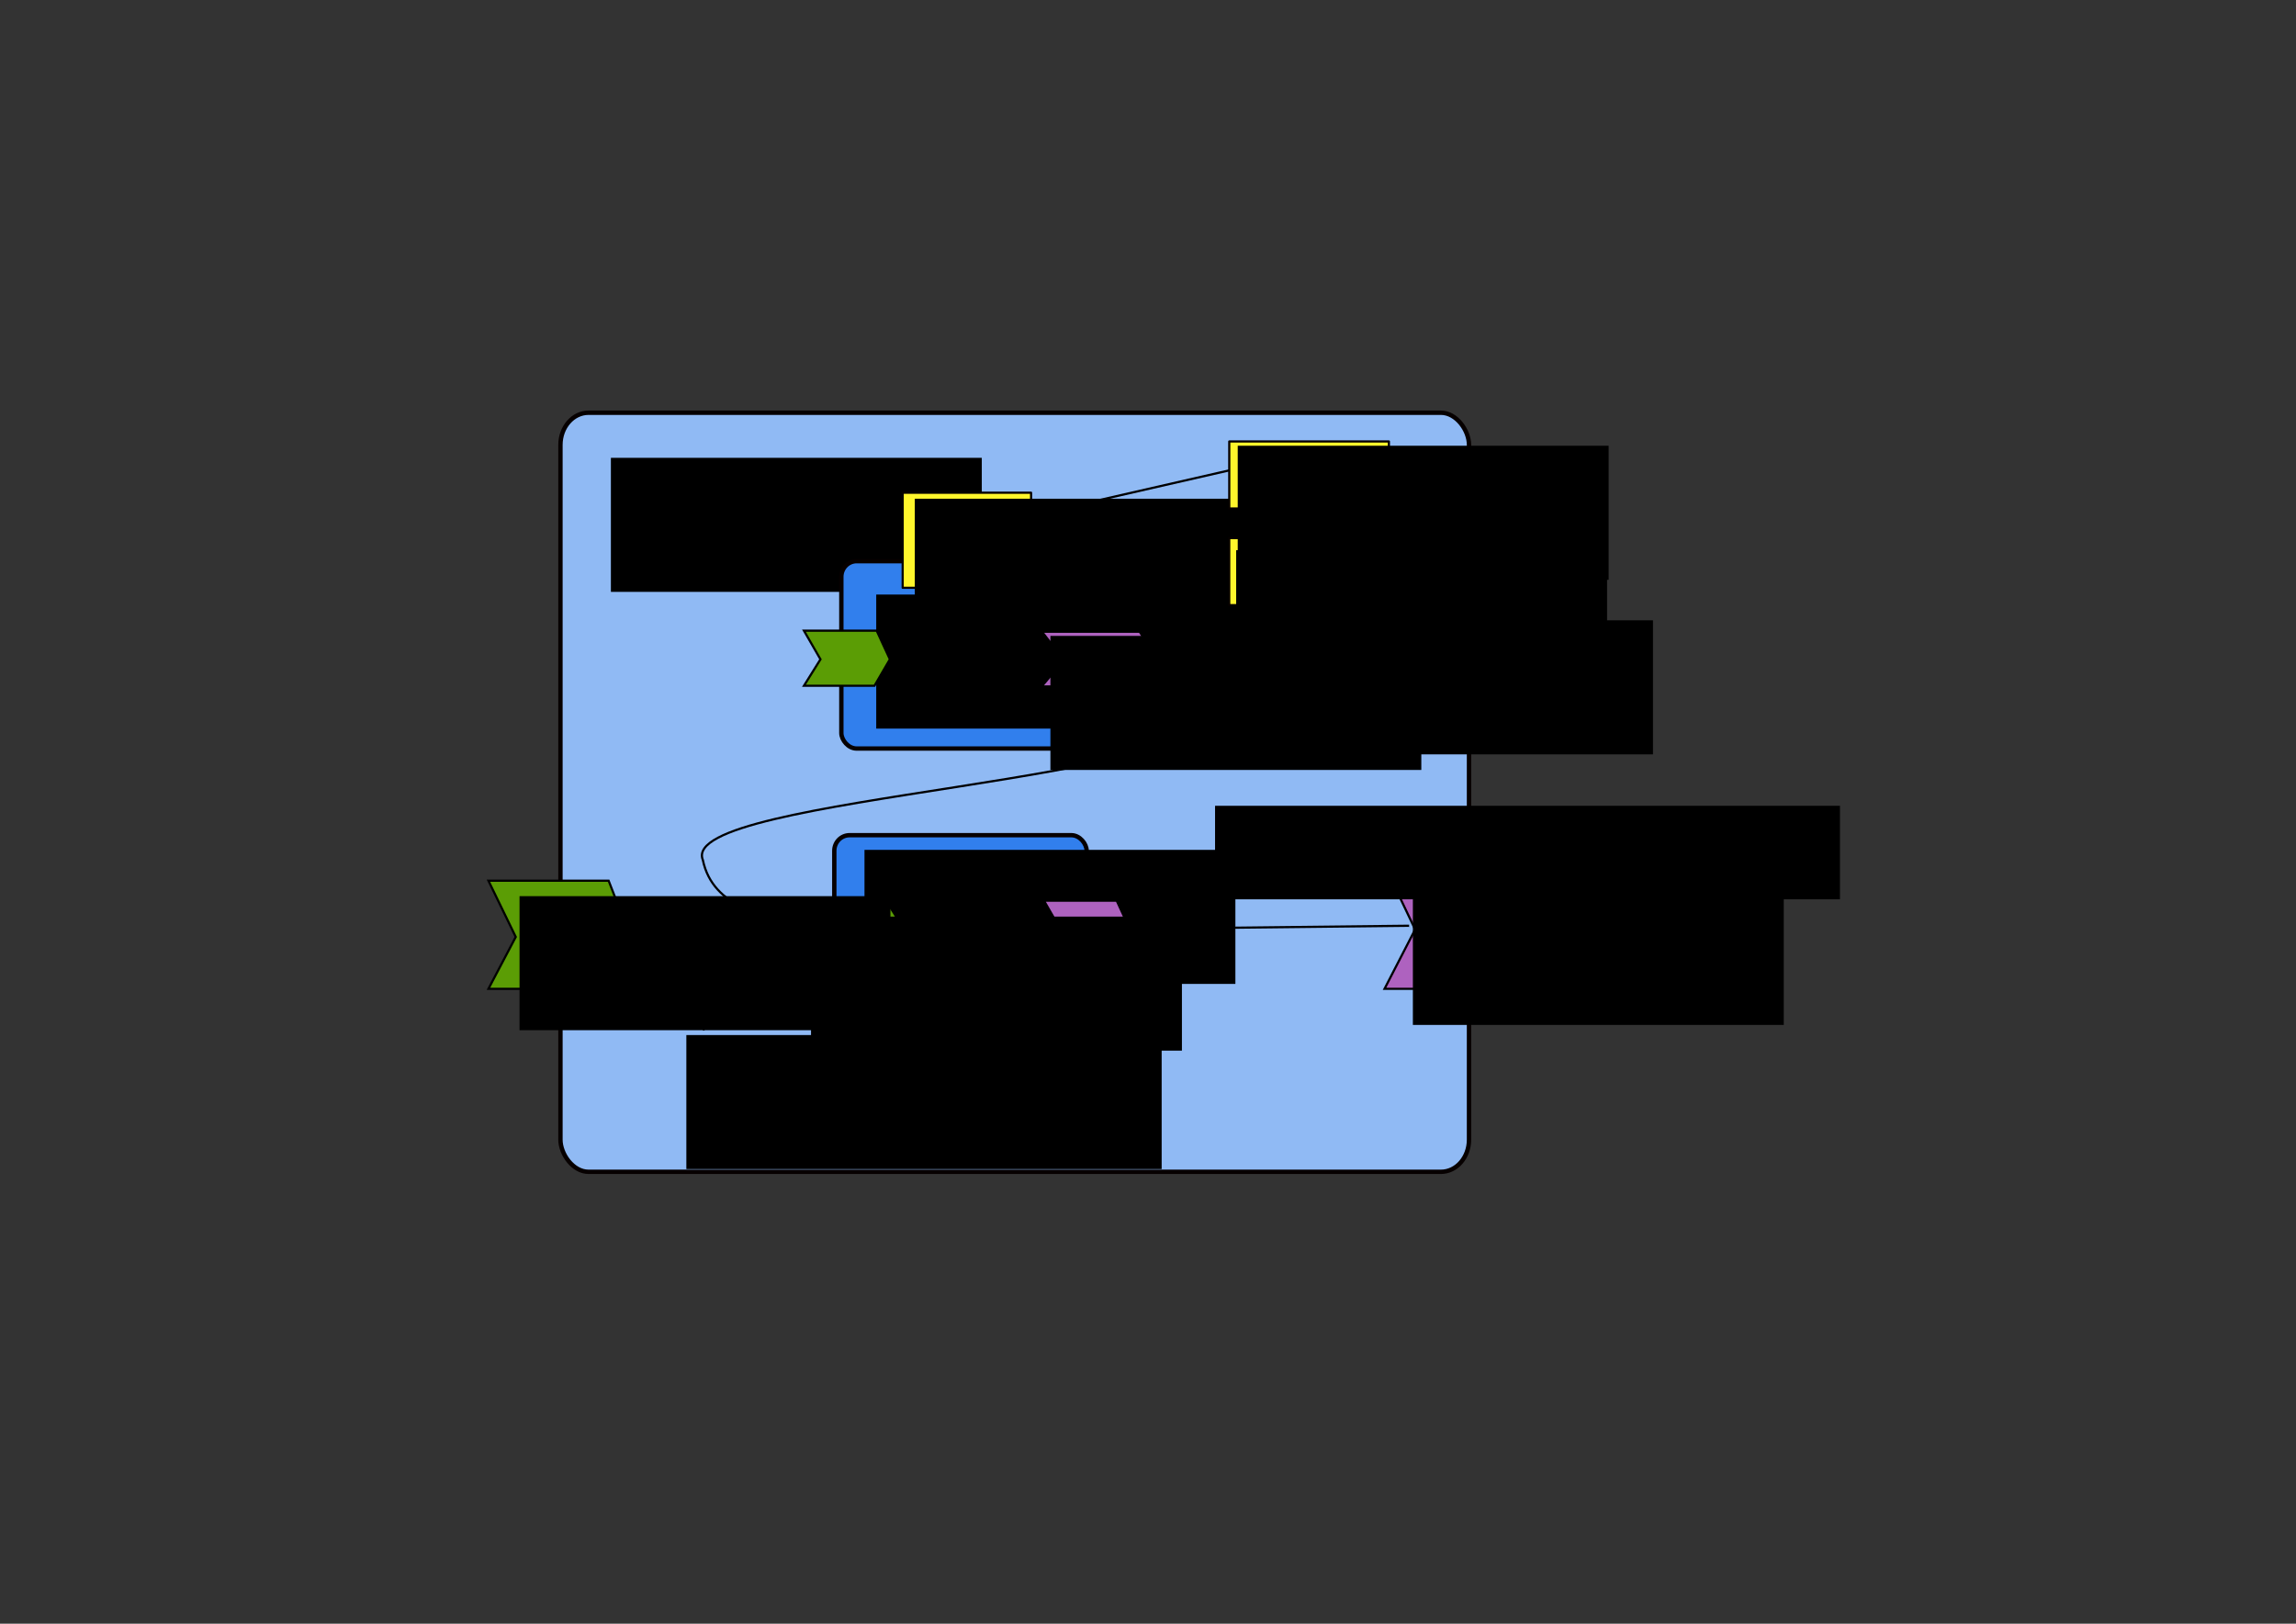 <?xml version="1.0" encoding="UTF-8" standalone="no"?>
<!-- Created with Inkscape (http://www.inkscape.org/) -->
<svg
   xmlns:dc="http://purl.org/dc/elements/1.1/"
   xmlns:cc="http://web.resource.org/cc/"
   xmlns:rdf="http://www.w3.org/1999/02/22-rdf-syntax-ns#"
   xmlns:svg="http://www.w3.org/2000/svg"
   xmlns="http://www.w3.org/2000/svg"
   xmlns:sodipodi="http://sodipodi.sourceforge.net/DTD/sodipodi-0.dtd"
   xmlns:inkscape="http://www.inkscape.org/namespaces/inkscape"
   width="1052.362"
   height="744.094"
   id="svg2"
   sodipodi:version="0.32"
   inkscape:version="0.44"
   sodipodi:docbase="C:\simon\Projects\Tuscany\java\java-head\sca\samples\databinding-echo"
   sodipodi:docname="databinding-echo.svg"
   version="1.0">
  <rect width="100%" height="100%" fill="#333333" stroke="none"/>
  <defs
     id="defs4" />
  <sodipodi:namedview
     id="base"
     pagecolor="#ffffff"
     bordercolor="#666666"
     borderopacity="1.0"
     gridtolerance="10000"
     guidetolerance="10"
     objecttolerance="10"
     inkscape:pageopacity="0.0"
     inkscape:pageshadow="2"
     inkscape:zoom="1.4"
     inkscape:cx="651.92601"
     inkscape:cy="392.43347"
     inkscape:document-units="px"
     inkscape:current-layer="layer1"
     inkscape:window-width="1054"
     inkscape:window-height="721"
     inkscape:window-x="129"
     inkscape:window-y="144" />
  <g
     inkscape:label="Layer 1"
     inkscape:groupmode="layer"
     id="layer1">
    <g
       id="g2997"
       transform="translate(-1.429,-2.857)">
      <rect
         rx="12.859"
         ry="14.717"
         y="192.002"
         x="258.312"
         height="347.857"
         width="416.429"
         id="rect2067"
         style="opacity:1;fill:#90baf4;fill-opacity:1;stroke:#060000;stroke-width:2;stroke-miterlimit:4;stroke-dasharray:none;stroke-dashoffset:0;stroke-opacity:1" />
      <flowRoot
         id="flowRoot2954"
         xml:space="preserve"><flowRegion
           id="flowRegion2956"><rect
             y="212.666"
             x="281.429"
             height="61.429"
             width="170"
             id="rect2958" /></flowRegion><flowPara
           id="flowPara2960">EchoDataBinding</flowPara></flowRoot>      <rect
         style="fill:#317fed;fill-opacity:1;stroke:#060000;stroke-width:2;stroke-linejoin:round;stroke-miterlimit:4;stroke-dasharray:none;stroke-dashoffset:0;stroke-opacity:1"
         id="rect1883"
         width="115.662"
         height="85.863"
         x="383.826"
         y="385.599"
         rx="6.996"
         ry="7.123" />
      <flowRoot
         xml:space="preserve"
         id="flowRoot1885"
         transform="translate(116.236,179.66)"><flowRegion
           id="flowRegion1887"><rect
             id="rect1889"
             width="170"
             height="61.429"
             x="281.429"
             y="212.666" /></flowRegion><flowPara
           id="flowPara1891">ComponentB</flowPara></flowRoot>      <path
         style="fill:#5b9d05;fill-opacity:1;fill-rule:evenodd;stroke:black;stroke-width:1px;stroke-linecap:butt;stroke-linejoin:miter;stroke-opacity:1"
         d="M 362.676,417.446 L 408.703,417.446 L 417.072,430.578 L 407.309,442.7 L 362.676,442.7 L 373.137,430.578 L 362.676,417.446 z "
         id="path1895" />
      <path
         style="fill:#ae62bf;fill-opacity:1;fill-rule:evenodd;stroke:black;stroke-width:1px;stroke-linecap:butt;stroke-linejoin:miter;stroke-opacity:1"
         d="M 479.928,415.608 L 513.263,415.608 L 519.324,428.74 L 512.253,440.861 L 479.928,440.861 L 487.504,428.74 L 479.928,415.608 z "
         id="path1897" />
      <path
         style="fill:none;fill-rule:evenodd;stroke:black;stroke-width:1px;stroke-linecap:butt;stroke-linejoin:miter;stroke-opacity:1"
         d="M 530.714,300.523 C 542.236,306.083 554.668,310.125 560.714,324.809 C 566.714,361.728 311.416,367.02 323.571,396.952 C 328.253,419.413 352.588,422.221 371.429,430.523"
         id="path1985"
         sodipodi:nodetypes="cccc" />
      <path
         style="fill:#ae62bf;fill-opacity:1;fill-rule:evenodd;stroke:black;stroke-width:1px;stroke-linecap:butt;stroke-linejoin:miter;stroke-opacity:1"
         d="M 636.016,399.325 L 697.758,399.325 L 708.983,428.8 L 695.887,456.007 L 636.016,456.007 L 650.048,428.8 L 636.016,399.325 z "
         id="path1987" />
    </g>
    <rect
       style="fill:#317fed;fill-opacity:1;stroke:#060000;stroke-width:2;stroke-linejoin:round;stroke-miterlimit:4;stroke-dasharray:none;stroke-dashoffset:0;stroke-opacity:1"
       id="rect2988"
       width="115.662"
       height="85.863"
       x="385.631"
       y="257.168"
       rx="6.996"
       ry="7.123" />
    <flowRoot
       xml:space="preserve"
       id="flowRoot2966"
       transform="translate(120.183,59.8)"><flowRegion
         id="flowRegion2968"><rect
           id="rect2970"
           width="170"
           height="61.429"
           x="281.429"
           y="212.666" /></flowRegion><flowPara
         id="flowPara2972">ComponentA</flowPara></flowRoot>    <rect
       style="opacity:1;fill:#fff62c;fill-opacity:1;stroke:#060000;stroke-width:1;stroke-linejoin:round;stroke-miterlimit:4;stroke-dasharray:none;stroke-dashoffset:0;stroke-opacity:1"
       id="rect3006"
       width="58.861"
       height="43.565"
       x="413.735"
       y="225.796"
       rx="29.431"
       ry="0" />
    <path
       style="fill:#5b9d05;fill-opacity:1;fill-rule:evenodd;stroke:black;stroke-width:1px;stroke-linecap:butt;stroke-linejoin:miter;stroke-opacity:1"
       d="M 368.48,289.015 L 401.815,289.015 L 407.876,302.147 L 400.805,314.268 L 368.48,314.268 L 376.056,302.147 L 368.48,289.015 z "
       id="path3017" />
    <path
       style="fill:#ae62bf;fill-opacity:1;fill-rule:evenodd;stroke:black;stroke-width:1px;stroke-linecap:butt;stroke-linejoin:miter;stroke-opacity:1"
       d="M 477.447,289.319 L 522.266,289.319 L 530.415,302.451 L 520.908,314.573 L 477.447,314.573 L 487.633,302.451 L 477.447,289.319 z "
       id="path3019" />
    <path
       style="fill:#5b9d05;fill-opacity:1;fill-rule:evenodd;stroke:black;stroke-width:1px;stroke-linecap:butt;stroke-linejoin:miter;stroke-opacity:1"
       d="M 223.873,403.61 L 278.967,403.61 L 288.983,429.371 L 277.297,453.15 L 223.873,453.15 L 236.394,429.371 L 223.873,403.61 z "
       id="path1899" />
    <flowRoot
       xml:space="preserve"
       id="flowRoot1909"
       transform="translate(-43.305,198.013)"><flowRegion
         id="flowRegion1911"><rect
           id="rect1913"
           width="170"
           height="61.429"
           x="281.429"
           y="212.666" /></flowRegion><flowPara
         id="flowPara1915"
         style="font-size:10px;font-style:normal;font-variant:normal;font-weight:normal;font-stretch:normal;text-align:start;line-height:125%;writing-mode:lr-tb;text-anchor:start;font-family:Bitstream Vera Sans">Echo</flowPara><flowPara
         style="font-size:10px;font-style:normal;font-variant:normal;font-weight:normal;font-stretch:normal;text-align:start;line-height:125%;writing-mode:lr-tb;text-anchor:start;font-family:Bitstream Vera Sans"
         id="flowPara1919">Service</flowPara><flowPara
         style="font-size:8;font-style:normal;font-variant:normal;font-weight:normal;font-stretch:normal;text-align:start;line-height:125%;writing-mode:lr;text-anchor:start;font-family:Bitstream Vera Sans"
         id="flowPara1923">binding.echo</flowPara></flowRoot>    <path
       style="fill:none;fill-rule:evenodd;stroke:black;stroke-width:1px;stroke-linecap:butt;stroke-linejoin:miter;stroke-opacity:1"
       d="M 285.714,429.809 C 370.714,429.809 370.714,429.809 370.714,429.809"
       id="path1927" />
    <flowRoot
       xml:space="preserve"
       id="flowRoot1929"
       transform="translate(137.87,15.886)"
       style="font-size:8px;font-style:normal;font-variant:normal;font-weight:normal;font-stretch:normal;text-align:start;line-height:125%;writing-mode:lr-tb;text-anchor:start;font-family:Bitstream Vera Sans"><flowRegion
         id="flowRegion1931"><rect
           id="rect1933"
           width="170"
           height="61.429"
           x="281.429"
           y="212.666"
           style="font-size:8px;font-style:normal;font-variant:normal;font-weight:normal;font-stretch:normal;text-align:start;line-height:125%;writing-mode:lr-tb;text-anchor:start;font-family:Bitstream Vera Sans" /></flowRegion><flowPara
         style="font-size:8px;font-style:normal;font-variant:normal;font-weight:normal;font-stretch:normal;text-align:start;line-height:125%;writing-mode:lr-tb;text-anchor:start;font-family:Bitstream Vera Sans"
         id="flowPara1939">prefix</flowPara><flowPara
         style="font-size:8px;font-style:normal;font-variant:normal;font-weight:normal;font-stretch:normal;text-align:start;line-height:125%;writing-mode:lr-tb;text-anchor:start;font-family:Bitstream Vera Sans"
         id="flowPara1946">prefix1</flowPara><flowPara
         style="font-size:8px;font-style:normal;font-variant:normal;font-weight:normal;font-stretch:normal;text-align:start;line-height:125%;writing-mode:lr-tb;text-anchor:start;font-family:Bitstream Vera Sans"
         id="flowPara1948">bar</flowPara><flowPara
         style="font-size:8px;font-style:normal;font-variant:normal;font-weight:normal;font-stretch:normal;text-align:start;line-height:125%;writing-mode:lr-tb;text-anchor:start;font-family:Bitstream Vera Sans"
         id="flowPara1950">omProperty</flowPara></flowRoot>    <flowRoot
       xml:space="preserve"
       id="flowRoot1952"
       transform="translate(200.023,78.749)"
       style="font-size:8px;font-style:normal;font-variant:normal;font-weight:normal;font-stretch:normal;text-align:start;line-height:125%;writing-mode:lr-tb;text-anchor:start;font-family:Bitstream Vera Sans"><flowRegion
         id="flowRegion1954"><rect
           id="rect1956"
           width="170"
           height="61.429"
           x="281.429"
           y="212.666"
           style="font-size:8px;font-style:normal;font-variant:normal;font-weight:normal;font-stretch:normal;text-align:start;line-height:125%;writing-mode:lr-tb;text-anchor:start;font-family:Bitstream Vera Sans" /></flowRegion><flowPara
         style="font-size:8px;font-style:normal;font-variant:normal;font-weight:normal;font-stretch:normal;text-align:start;line-height:125%;writing-mode:lr-tb;text-anchor:start;font-family:Bitstream Vera Sans"
         id="flowPara1964">interface1</flowPara></flowRoot>    <flowRoot
       xml:space="preserve"
       id="flowRoot1975"
       transform="translate(90.301,207.381)"
       style="font-size:8px;font-style:normal;font-variant:normal;font-weight:normal;font-stretch:normal;text-align:start;line-height:125%;writing-mode:lr-tb;text-anchor:start;font-family:Bitstream Vera Sans"><flowRegion
         id="flowRegion1977"><rect
           id="rect1979"
           width="170"
           height="61.429"
           x="281.429"
           y="212.666"
           style="font-size:8px;font-style:normal;font-variant:normal;font-weight:normal;font-stretch:normal;text-align:start;line-height:125%;writing-mode:lr-tb;text-anchor:start;font-family:Bitstream Vera Sans" /></flowRegion><flowPara
         style="font-size:8px;font-style:normal;font-variant:normal;font-weight:normal;font-stretch:normal;text-align:start;line-height:125%;writing-mode:lr-tb;text-anchor:start;font-family:Bitstream Vera Sans"
         id="flowPara1981">interface2</flowPara></flowRoot>    <flowRoot
       xml:space="preserve"
       id="flowRoot1989"
       transform="translate(366.156,195.6)"><flowRegion
         id="flowRegion1991"><rect
           id="rect1993"
           width="170"
           height="61.429"
           x="281.429"
           y="212.666" /></flowRegion><flowPara
         id="flowPara1995"
         style="font-size:10px;font-style:normal;font-variant:normal;font-weight:normal;font-stretch:normal;text-align:start;line-height:125%;writing-mode:lr-tb;text-anchor:start;font-family:Bitstream Vera Sans">Echo</flowPara><flowPara
         style="font-size:10px;font-style:normal;font-variant:normal;font-weight:normal;font-stretch:normal;text-align:start;line-height:125%;writing-mode:lr-tb;text-anchor:start;font-family:Bitstream Vera Sans"
         id="flowPara1997">Reference</flowPara><flowPara
         style="font-size:8;font-style:normal;font-variant:normal;font-weight:normal;font-stretch:normal;text-align:start;line-height:125%;writing-mode:lr;text-anchor:start;font-family:Bitstream Vera Sans"
         id="flowPara1999">binding.echo</flowPara></flowRoot>    <path
       style="fill:none;fill-rule:evenodd;stroke:black;stroke-width:1px;stroke-linecap:butt;stroke-linejoin:miter;stroke-opacity:1"
       d="M 517.286,425.666 C 645.857,424.237 645.857,424.237 645.857,424.237"
       id="path2003" />
    <rect
       style="opacity:1;fill:#fff62c;fill-opacity:1;stroke:#060000;stroke-width:1;stroke-linejoin:round;stroke-miterlimit:4;stroke-dasharray:none;stroke-dashoffset:0;stroke-opacity:1"
       id="rect2005"
       width="73.167"
       height="30.708"
       x="563.427"
       y="202.312"
       rx="36.583"
       ry="0" />
    <rect
       style="opacity:1;fill:#fff62c;fill-opacity:1;stroke:#060000;stroke-width:1;stroke-linejoin:round;stroke-miterlimit:4;stroke-dasharray:none;stroke-dashoffset:0;stroke-opacity:1"
       id="rect2007"
       width="73.167"
       height="30.708"
       x="563.407"
       y="246.598"
       rx="36.583"
       ry="0" />
    <flowRoot
       xml:space="preserve"
       id="flowRoot2009"
       transform="translate(285.881,-8.394)"
       style="font-size:8px;font-style:normal;font-variant:normal;font-weight:normal;font-stretch:normal;text-align:start;line-height:125%;writing-mode:lr-tb;text-anchor:start;font-family:Bitstream Vera Sans"><flowRegion
         id="flowRegion2011"><rect
           id="rect2013"
           width="170"
           height="61.429"
           x="281.429"
           y="212.666"
           style="font-size:8px;font-style:normal;font-variant:normal;font-weight:normal;font-stretch:normal;text-align:start;line-height:125%;writing-mode:lr-tb;text-anchor:start;font-family:Bitstream Vera Sans" /></flowRegion><flowPara
         style="font-size:8px;font-style:normal;font-variant:normal;font-weight:normal;font-stretch:normal;text-align:start;line-height:125%;writing-mode:lr-tb;text-anchor:start;font-family:Bitstream Vera Sans"
         id="flowPara2021">messagePrefix</flowPara></flowRoot>    <flowRoot
       xml:space="preserve"
       id="flowRoot2023"
       transform="translate(285.166,39.463)"
       style="font-size:8px;font-style:normal;font-variant:normal;font-weight:normal;font-stretch:normal;text-align:start;line-height:125%;writing-mode:lr-tb;text-anchor:start;font-family:Bitstream Vera Sans"><flowRegion
         id="flowRegion2025"><rect
           id="rect2027"
           width="170"
           height="61.429"
           x="281.429"
           y="212.666"
           style="font-size:8px;font-style:normal;font-variant:normal;font-weight:normal;font-stretch:normal;text-align:start;line-height:125%;writing-mode:lr-tb;text-anchor:start;font-family:Bitstream Vera Sans" /></flowRegion><flowPara
         style="font-size:8px;font-style:normal;font-variant:normal;font-weight:normal;font-stretch:normal;text-align:start;line-height:125%;writing-mode:lr-tb;text-anchor:start;font-family:Bitstream Vera Sans"
         id="flowPara2035">complexProperty</flowPara></flowRoot>    <path
       style="fill:none;fill-rule:evenodd;stroke:black;stroke-width:1px;stroke-linecap:butt;stroke-linejoin:miter;stroke-opacity:1"
       d="M 447.857,241.952 C 563.571,215.523 563.571,215.523 563.571,215.523"
       id="path2055" />
    <path
       style="fill:none;fill-rule:evenodd;stroke:black;stroke-width:1px;stroke-linecap:butt;stroke-linejoin:miter;stroke-opacity:1"
       d="M 466.429,263.38 C 562.857,261.952 562.857,261.952 562.857,261.952"
       id="path2057" />
    <flowRoot
       xml:space="preserve"
       id="flowRoot2061"
       transform="translate(33.158,261.667)"
       style="font-size:8px;font-style:normal;font-variant:normal;font-weight:normal;font-stretch:normal;text-align:start;line-height:125%;writing-mode:lr-tb;text-anchor:start;font-family:Bitstream Vera Sans"><flowRegion
         id="flowRegion2063"><rect
           id="rect2065"
           width="217.857"
           height="61.429"
           x="281.429"
           y="212.666"
           style="font-size:8px;font-style:normal;font-variant:normal;font-weight:normal;font-stretch:normal;text-align:start;line-height:125%;writing-mode:lr-tb;text-anchor:start;font-family:Bitstream Vera Sans" /></flowRegion><flowPara
         style="font-size:8px;font-style:normal;font-variant:normal;font-weight:normal;font-stretch:normal;text-align:start;line-height:125%;writing-mode:lr-tb;text-anchor:start;font-family:Bitstream Vera Sans"
         id="flowPara2067">@DataBinding(&quot;org.w3c.dom.Node&quot;)</flowPara><flowPara
         style="font-size:8px;font-style:normal;font-variant:normal;font-weight:normal;font-stretch:normal;text-align:start;line-height:125%;writing-mode:lr-tb;text-anchor:start;font-family:Bitstream Vera Sans"
         id="flowPara2069">&amp;</flowPara><flowPara
         style="font-size:8px;font-style:normal;font-variant:normal;font-weight:normal;font-stretch:normal;text-align:start;line-height:125%;writing-mode:lr-tb;text-anchor:start;font-family:Bitstream Vera Sans"
         id="flowPara2071">@DataBinding(&quot;javax.xml.stream.XMLStreamReader&quot;)</flowPara></flowRoot>    <flowRoot
       xml:space="preserve"
       id="flowRoot2073"
       transform="translate(258.345,71.606)"
       style="font-size:8px;font-style:normal;font-variant:normal;font-weight:normal;font-stretch:normal;text-align:start;line-height:125%;writing-mode:lr-tb;text-anchor:start;font-family:Bitstream Vera Sans"><flowRegion
         id="flowRegion2075"><rect
           id="rect2077"
           width="217.857"
           height="61.429"
           x="281.429"
           y="212.666"
           style="font-size:8px;font-style:normal;font-variant:normal;font-weight:normal;font-stretch:normal;text-align:start;line-height:125%;writing-mode:lr-tb;text-anchor:start;font-family:Bitstream Vera Sans" /></flowRegion><flowPara
         style="font-size:8px;font-style:normal;font-variant:normal;font-weight:normal;font-stretch:normal;text-align:start;line-height:125%;writing-mode:lr-tb;text-anchor:start;font-family:Bitstream Vera Sans"
         id="flowPara2079">@DataBinding(&quot;java.lang.String&quot;)</flowPara><flowPara
         style="font-size:8px;font-style:normal;font-variant:normal;font-weight:normal;font-stretch:normal;text-align:start;line-height:125%;writing-mode:lr-tb;text-anchor:start;font-family:Bitstream Vera Sans"
         id="flowPara2083" /></flowRoot>    <path
       style="fill:none;fill-rule:evenodd;stroke:black;stroke-width:1;stroke-linecap:butt;stroke-linejoin:miter;stroke-opacity:1;stroke-miterlimit:4;stroke-dasharray:3,1;stroke-dashoffset:0"
       d="M 523.571,293.38 C 541.429,289.094 540.714,289.094 540.714,289.094"
       id="path2087" />
    <path
       style="fill:none;fill-rule:evenodd;stroke:black;stroke-width:1;stroke-linecap:butt;stroke-linejoin:miter;stroke-opacity:1;stroke-miterlimit:4;stroke-dasharray:3,1;stroke-dashoffset:0"
       d="M 322.143,471.952 C 375,436.952 375,436.952 375,436.952"
       id="path2976" />
    <flowRoot
       xml:space="preserve"
       id="flowRoot2978"
       transform="translate(275.488,156.606)"
       style="font-size:8px;font-style:normal;font-variant:normal;font-weight:normal;font-stretch:normal;text-align:start;line-height:125%;writing-mode:lr-tb;text-anchor:start;font-family:Bitstream Vera Sans"><flowRegion
         id="flowRegion2980"><rect
           id="rect2982"
           width="286.429"
           height="42.857"
           x="281.429"
           y="212.666"
           style="font-size:8px;font-style:normal;font-variant:normal;font-weight:normal;font-stretch:normal;text-align:start;line-height:125%;writing-mode:lr-tb;text-anchor:start;font-family:Bitstream Vera Sans" /></flowRegion><flowPara
         style="font-size:8px;font-style:normal;font-variant:normal;font-weight:normal;font-stretch:normal;text-align:start;line-height:125%;writing-mode:lr-tb;text-anchor:start;font-family:Bitstream Vera Sans"
         id="flowPara2988">&lt;db:databinding  name=&quot;org.apache.axiom.om.OMElement&quot; /&gt;</flowPara></flowRoot>    <path
       style="fill:none;fill-rule:evenodd;stroke:black;stroke-width:1;stroke-linecap:butt;stroke-linejoin:miter;stroke-opacity:1;stroke-miterlimit:4;stroke-dasharray:3,1;stroke-dashoffset:0"
       d="M 677.857,397.666 C 684.286,376.952 684.286,376.952 684.286,376.952"
       id="path2997" />
  </g>
</svg>
